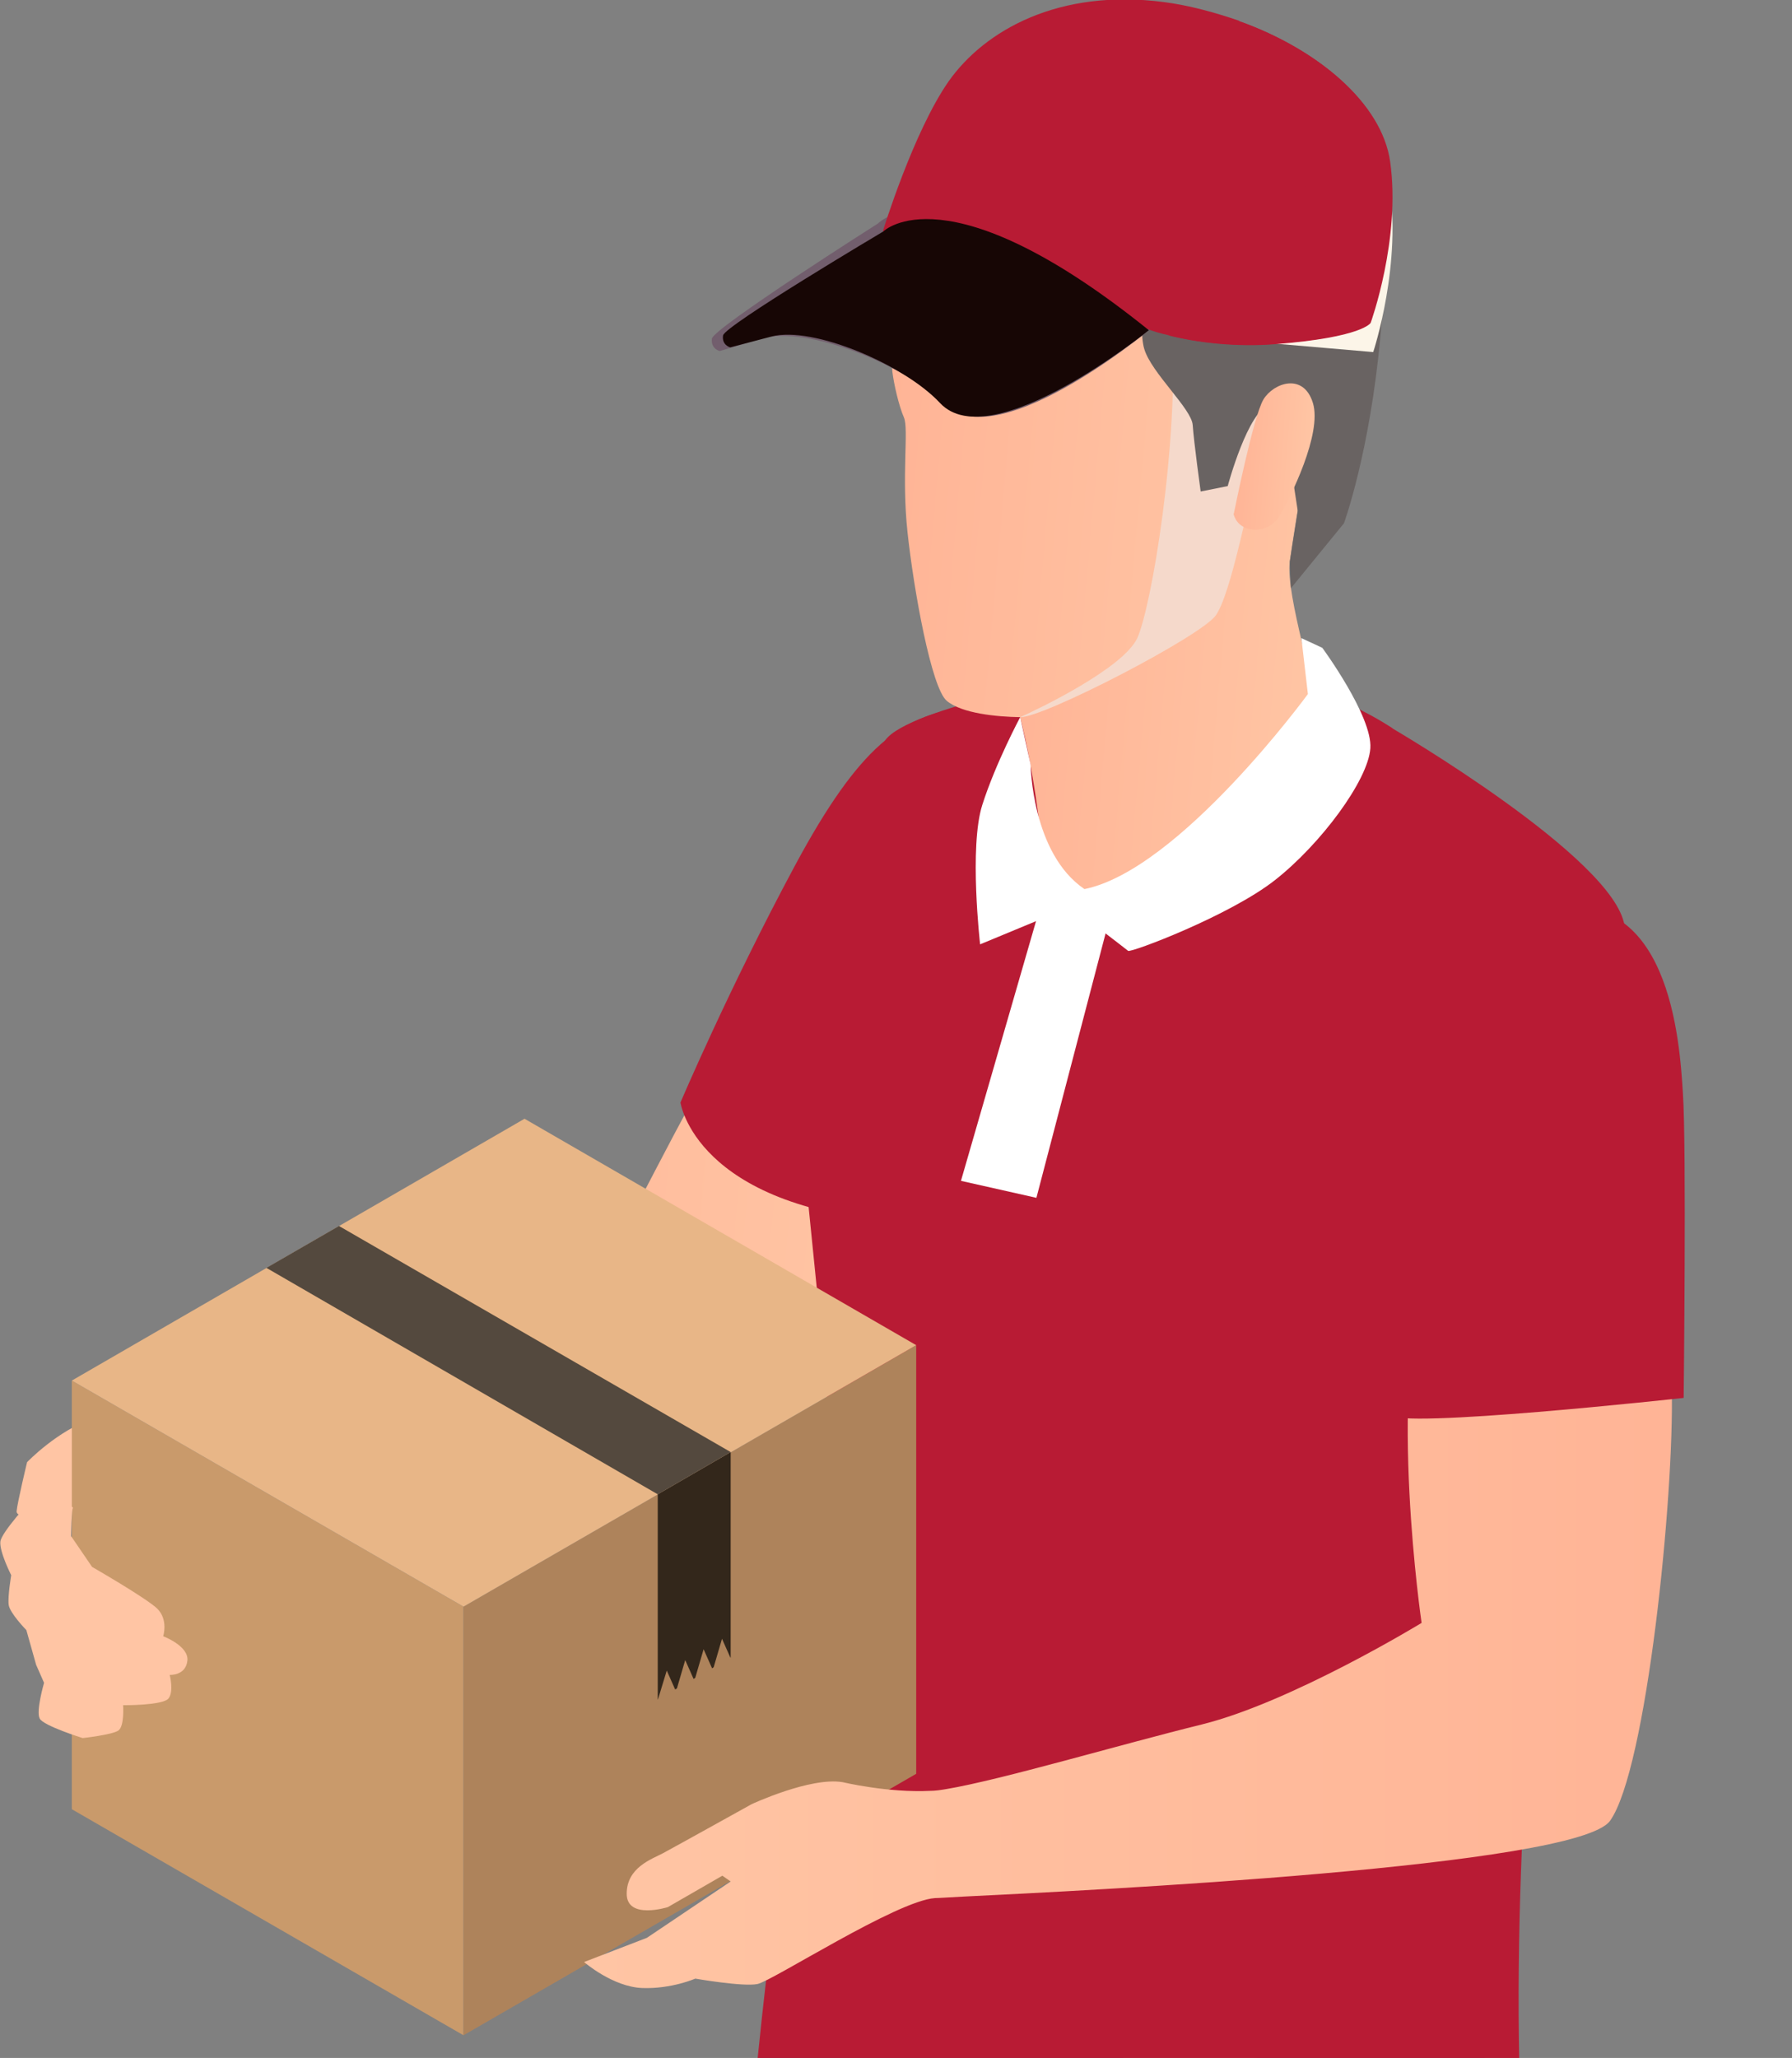 <svg width="223" height="256" viewBox="0 0 223 256" fill="none" xmlns="http://www.w3.org/2000/svg">
<rect x="0" y="0" width="223" height="256" fill="#808080" stroke="none"/>
<path d="M94.695 254.259C90.517 301.248 100.355 351.786 101.973 372.36C103.59 392.935 106.42 462.34 106.375 466.338C106.285 470.336 128.073 478.288 135.08 467.012C137.416 437.588 141.01 380.851 140.112 376.448C139.213 372.046 145.053 325.372 144.604 322.766C144.11 320.161 140.786 265.625 139.707 255.517C138.629 245.41 94.74 254.259 94.74 254.259H94.695Z" fill="#424C67"/>
<path d="M113.116 263.421C113.61 281.929 112.083 286.96 115.901 295.002C119.674 303.043 126.503 308.613 128.749 312.431C130.995 316.295 142.899 382.6 146.134 394.46C149.368 406.319 151.12 488.483 152.333 493.739C153.591 498.994 183.015 503.756 185.755 491.762C188.541 479.768 189.933 442.347 188.496 417.101C187.058 391.854 181.173 376.087 181.128 371.999C181.039 367.911 188.181 311.668 190.023 293.384C191.865 275.101 183.24 251.337 183.24 251.337L113.071 263.376L113.116 263.421Z" fill="#424C67"/>
<path d="M91.864 127.039C83.643 140.471 77.938 153.409 76.545 154.442C75.153 155.475 33.734 172.546 33.285 172.635C32.836 172.725 45.728 184.989 63.742 186.382C81.756 187.774 89.977 175.061 92.852 172.546C95.772 170.03 108.575 154.936 110.417 152.555C112.259 150.174 114.685 134.901 110.731 129.824C106.778 124.748 91.819 127.039 91.819 127.039H91.864Z" fill="url(#paint0_linear_118_12689)"/>
<path d="M119.674 88.001C112.262 89.214 107.096 92.448 98.875 107.767C90.654 123.085 84.68 137.146 84.68 137.146C84.68 137.146 86.522 150.174 111.903 152.015C137.284 153.857 119.629 88.046 119.629 88.046L119.674 88.001Z" fill="#B81B34"/>
<path d="M173.311 90.603C159.52 81.663 142.584 82.517 138.541 83.326C134.498 84.134 113.16 88.042 110.195 92.04C107.275 96.084 98.246 110.324 98.875 127.664C99.504 145.004 103.681 173.754 103.097 181.885C102.514 189.971 92.99 260.41 93.754 264.498C94.517 268.586 105.658 275.414 132.252 278.783C158.846 282.152 189.528 278.424 189.708 269.978C187.552 242.89 190.651 201.112 192.897 191.993C195.144 182.874 203.409 123.531 202.152 115.131C200.894 106.73 173.266 90.603 173.266 90.603H173.311Z" fill="#B81B34"/>
<path d="M125.783 85.529C128.568 92.851 129.826 106.508 130.05 108.664C130.275 110.82 140.068 115.627 150.804 109.293C161.541 102.959 163.338 92.986 163.697 89.527C164.101 86.068 159.924 74.163 160.508 69.806C161.092 65.448 163.742 50.13 163.742 50.13C163.742 50.13 171.154 37.686 157.767 42.852C144.381 47.974 125.693 85.529 125.693 85.529H125.783Z" fill="url(#paint1_linear_118_12689)"/>
<path d="M158.484 48.421C155.25 63.47 153.138 73.892 151.297 76.543C149.455 79.148 129.824 89.301 126.949 89.211C124.074 89.166 119.716 88.762 117.829 87.189C115.898 85.617 113.696 73.308 112.933 66.211C112.169 59.113 113.112 53.363 112.484 51.925C111.855 50.488 111.226 47.748 111.046 46.22C110.821 44.693 112.034 29.15 115.493 24.927C118.952 20.704 131.62 17.515 144.513 21.917C153.049 24.792 156.418 35.394 157.676 42.267C158.349 45.816 158.484 48.377 158.484 48.377V48.421Z" fill="url(#paint2_linear_118_12689)"/>
<g style="mix-blend-mode:multiply">
<path d="M158.486 48.424C155.252 63.473 153.14 73.895 151.298 76.545C149.457 79.151 129.826 89.303 126.951 89.213C129.286 88.18 139.708 83.149 141.505 79.42C143.257 75.692 146.761 55.117 145.863 40.113C145.863 40.113 151.703 40.832 157.722 42.315C158.396 45.863 158.531 48.424 158.531 48.424H158.486Z" fill="#F5D9CB"/>
</g>
<path d="M126.771 28.301C139.259 30.502 142.853 29.738 142.853 29.738C142.853 29.738 141.46 40.475 142.404 43.44C143.302 46.404 148.289 50.852 148.423 52.873C148.558 54.94 149.412 61.139 149.412 61.139L152.781 60.465C152.781 60.465 155.297 51.031 158.037 50.313C160.822 49.594 160.283 55.658 160.283 55.658L161.496 63.565L160.508 69.854L160.642 73.178L167.246 65.092C167.246 65.092 170.48 56.242 171.783 41.777C173.086 27.312 172.637 16.441 157.228 13.656C142.763 5.929 133.464 6.918 123.491 10.646C113.519 14.375 111.003 31.445 111.093 31.849C111.183 32.299 111.407 39.801 111.407 39.801L113.878 27.986L116.753 26.234L126.771 28.301Z" fill="#696362"/>
<g style="mix-blend-mode:multiply">
<path d="M144.202 39.663C147.751 40.921 152.738 42.224 159.386 42.808L170.886 43.796C170.886 43.796 174.57 32.701 172.818 22.548C171.515 14.821 162.845 8.038 152.558 4.714C153.681 5.253 162.845 9.835 162.755 18.505C162.621 27.265 157.185 37.732 144.158 39.663H144.202Z" fill="#FCF5E8"/>
</g>
<path d="M144.56 39.8C144.56 39.8 124.3 57.23 117.337 50.177C112.441 45.235 100.267 40.518 94.921 42.091L89.575 43.663C89.575 43.663 88.452 43.438 88.587 42.136C88.722 40.833 109.251 27.805 109.251 27.805C109.251 27.805 117.382 19.135 144.56 39.755V39.8Z" fill="#725E6D"/>
<path d="M153.5 63.879C154.039 66.394 157.722 66.574 159.16 64.283C160.552 61.992 164.55 53.951 163.382 50.132C162.215 46.314 158.486 47.617 157.228 49.683C155.97 51.749 153.544 63.879 153.544 63.879H153.5Z" fill="url(#paint3_linear_118_12689)"/>
<path d="M126.954 89.215C126.954 89.215 123.899 94.92 122.237 100.131C120.575 105.342 121.967 117.471 121.967 117.471L133.243 112.799C133.243 112.799 140.071 118.01 140.385 118.28C140.7 118.549 153.009 113.922 158.669 109.475C164.329 105.028 170.259 97.076 170.528 93.078C170.798 89.08 164.554 80.59 164.554 80.59L161.948 79.377L162.757 86.34C162.757 86.34 146.764 108.217 134.95 110.598C128.391 106.151 128.256 95.145 128.256 95.145L126.954 89.215Z" fill="white"/>
<path d="M129.781 111.628L119.583 146.892L128.972 149.003L138.226 113.649L134.004 111.493L129.781 111.628Z" fill="white"/>
<path d="M11.68 176.407C7.143 177.935 3.37 181.888 3.37 181.888C3.37 181.888 2.157 186.919 2.067 187.997C1.977 189.075 6.829 188.941 6.829 188.941C6.829 188.941 13.747 184.718 15.499 182.966C17.251 181.169 11.68 176.407 11.68 176.407Z" fill="#FFC5A4"/>
<path d="M57.679 253.18L8.939 225.058V171.735L57.679 199.857V253.18Z" fill="#C99A6B"/>
<path d="M57.681 253.177L114.013 220.653V167.33L57.681 199.854V253.177Z" fill="#AE835B"/>
<path d="M57.681 199.856L114.013 167.332L65.273 139.166L8.94 171.735L57.681 199.856Z" fill="#E8B687"/>
<g style="mix-blend-mode:screen">
<path d="M81.851 211.403L90.925 206.192V180.631L81.851 185.887V211.403Z" fill="#33271B"/>
</g>
<g style="mix-blend-mode:screen">
<path d="M81.851 185.884L33.155 157.718L42.185 152.507L90.925 180.628L81.851 185.884Z" fill="#54493E"/>
</g>
<path d="M81.849 211.492L84.05 210.234L82.972 207.809L81.849 211.492Z" fill="#AE835B"/>
<path d="M84.191 210.189L86.347 208.931L85.269 206.505L84.191 210.189Z" fill="#AE835B"/>
<path d="M86.48 208.841L88.636 207.583L87.558 205.157L86.48 208.841Z" fill="#AE835B"/>
<path d="M88.769 207.539L90.925 206.281L89.847 203.855L88.769 207.539Z" fill="#AE835B"/>
<path d="M5.572 184.852C5.572 184.852 5.303 185.121 5.078 185.346C3.641 186.783 0.137 190.691 0.047 191.77C-0.088 193.027 1.395 195.947 1.395 195.947C1.395 195.947 0.945 198.598 1.08 199.631C1.215 200.664 3.281 202.776 3.281 202.776L4.494 207.088L5.482 209.334C5.482 209.334 4.449 212.883 4.943 213.782C5.393 214.68 10.289 216.207 10.289 216.207C10.289 216.207 13.973 215.803 14.736 215.264C15.5 214.725 15.32 212.119 15.32 212.119C15.32 212.119 20.307 212.164 20.981 211.266C21.655 210.368 21.116 208.346 21.116 208.346C21.116 208.346 23.092 208.481 23.317 206.594C23.541 204.752 20.307 203.539 20.307 203.539C20.307 203.539 20.981 201.473 19.543 200.08C18.106 198.733 11.457 194.914 11.457 194.914L8.852 191.096C8.852 191.096 8.897 187.682 9.076 187.592C9.256 187.502 5.617 184.896 5.617 184.896L5.572 184.852Z" fill="#FFC5A4"/>
<path d="M72.732 244.108C72.732 244.108 76.281 247.163 79.92 247.298C83.558 247.433 86.523 246.13 86.523 246.13C86.523 246.13 92.453 247.163 94.25 246.804C96.092 246.444 111.59 236.427 116.352 236.112C116.801 236.112 118.014 236.022 119.766 235.932C135.399 235.169 196.269 232.204 200.357 226.499C204.894 220.165 208.353 186.203 208.038 172.682C207.769 159.115 182.253 142.808 177.446 158.037C172.685 173.266 176.907 201.881 176.907 201.881C176.907 201.881 160.78 211.719 149.594 214.504C139.532 216.975 124.528 221.422 117.789 222.546C117.026 222.68 116.352 222.77 115.813 222.77C110.512 223.04 104.852 221.692 104.852 221.692C100.853 221.018 93.531 224.432 93.531 224.432C93.531 224.432 83.828 229.823 82.48 230.542C81.132 231.26 77.988 232.294 77.988 235.573C77.988 238.852 83.109 237.235 83.109 237.235L89.892 233.327L90.926 234.046L80.504 241.054L72.687 244.063L72.732 244.108Z" fill="url(#paint4_linear_118_12689)"/>
<path d="M192.133 113.291C179.959 116.795 170.705 127.397 170.39 142.401C170.076 157.405 172.457 174.071 172.996 175.958C173.535 177.845 209.518 173.892 209.518 173.892C209.518 173.892 209.877 142.67 209.428 136.067C209.024 129.463 207.766 109.607 192.133 113.246V113.291Z" fill="#B81B34"/>
<path d="M109.927 28.75L111.185 30.502C111.185 30.502 134.994 38.228 137.42 38.947C138.453 39.261 140.205 40.025 142.676 40.879C143.439 41.193 144.338 41.463 145.371 41.687C148.875 42.586 153.816 43.17 158.668 42.765C169.539 41.912 170.483 40.115 170.483 40.115C170.483 40.115 174.256 29.693 172.908 20.08C171.875 12.757 163.879 6.109 154.266 2.65C154.176 2.56 154.131 2.56 154.131 2.56C151.121 1.527 147.976 0.673 144.922 0.269C131.715 -1.483 122.505 3.818 118.058 10.107C113.656 16.396 109.882 28.705 109.882 28.705L109.927 28.75Z" fill="#B81B34"/>
<g style="mix-blend-mode:multiply">
<path d="M145.459 41.73C148.963 42.628 153.904 43.212 158.756 42.808C169.627 41.955 170.57 40.158 170.57 40.158C170.57 40.158 174.344 29.736 172.996 20.122C171.963 12.8 163.967 6.151 154.353 2.692C155.387 3.276 163.922 7.814 163.607 16.034C163.248 24.3 157.812 40.203 145.459 41.685V41.73Z" fill="#B81B34"/>
</g>
<path d="M142.986 41.056C142.986 41.056 123.355 56.959 116.976 50.131C112.484 45.324 101.119 40.517 95.997 41.865L90.876 43.212C90.876 43.212 89.798 42.943 89.978 41.73C90.157 40.517 109.923 28.792 109.923 28.792C109.923 28.792 117.83 20.841 142.941 41.056H142.986Z" fill="#170605"/>
<defs>
<linearGradient id="paint0_linear_118_12689" x1="35.095" y1="152.143" x2="111.254" y2="158.9" gradientUnits="userSpaceOnUse">
<stop stop-color="#FFB496"/>
<stop offset="1" stop-color="#FFC5A4"/>
</linearGradient>
<linearGradient id="paint1_linear_118_12689" x1="126.703" y1="74.761" x2="164.693" y2="78.131" gradientUnits="userSpaceOnUse">
<stop stop-color="#FFB496"/>
<stop offset="1" stop-color="#FFC5A4"/>
</linearGradient>
<linearGradient id="paint2_linear_118_12689" x1="110.214" y1="52.687" x2="157.69" y2="56.899" gradientUnits="userSpaceOnUse">
<stop stop-color="#FFB496"/>
<stop offset="1" stop-color="#FFC5A4"/>
</linearGradient>
<linearGradient id="paint3_linear_118_12689" x1="153.845" y1="56.898" x2="163.03" y2="57.554" gradientUnits="userSpaceOnUse">
<stop stop-color="#FFB496"/>
<stop offset="1" stop-color="#FFC5A4"/>
</linearGradient>
<linearGradient id="paint4_linear_118_12689" x1="208.083" y1="199.59" x2="72.732" y2="199.59" gradientUnits="userSpaceOnUse">
<stop stop-color="#FFB496"/>
<stop offset="1" stop-color="#FFC5A4"/>
</linearGradient>
</defs>
</svg>
